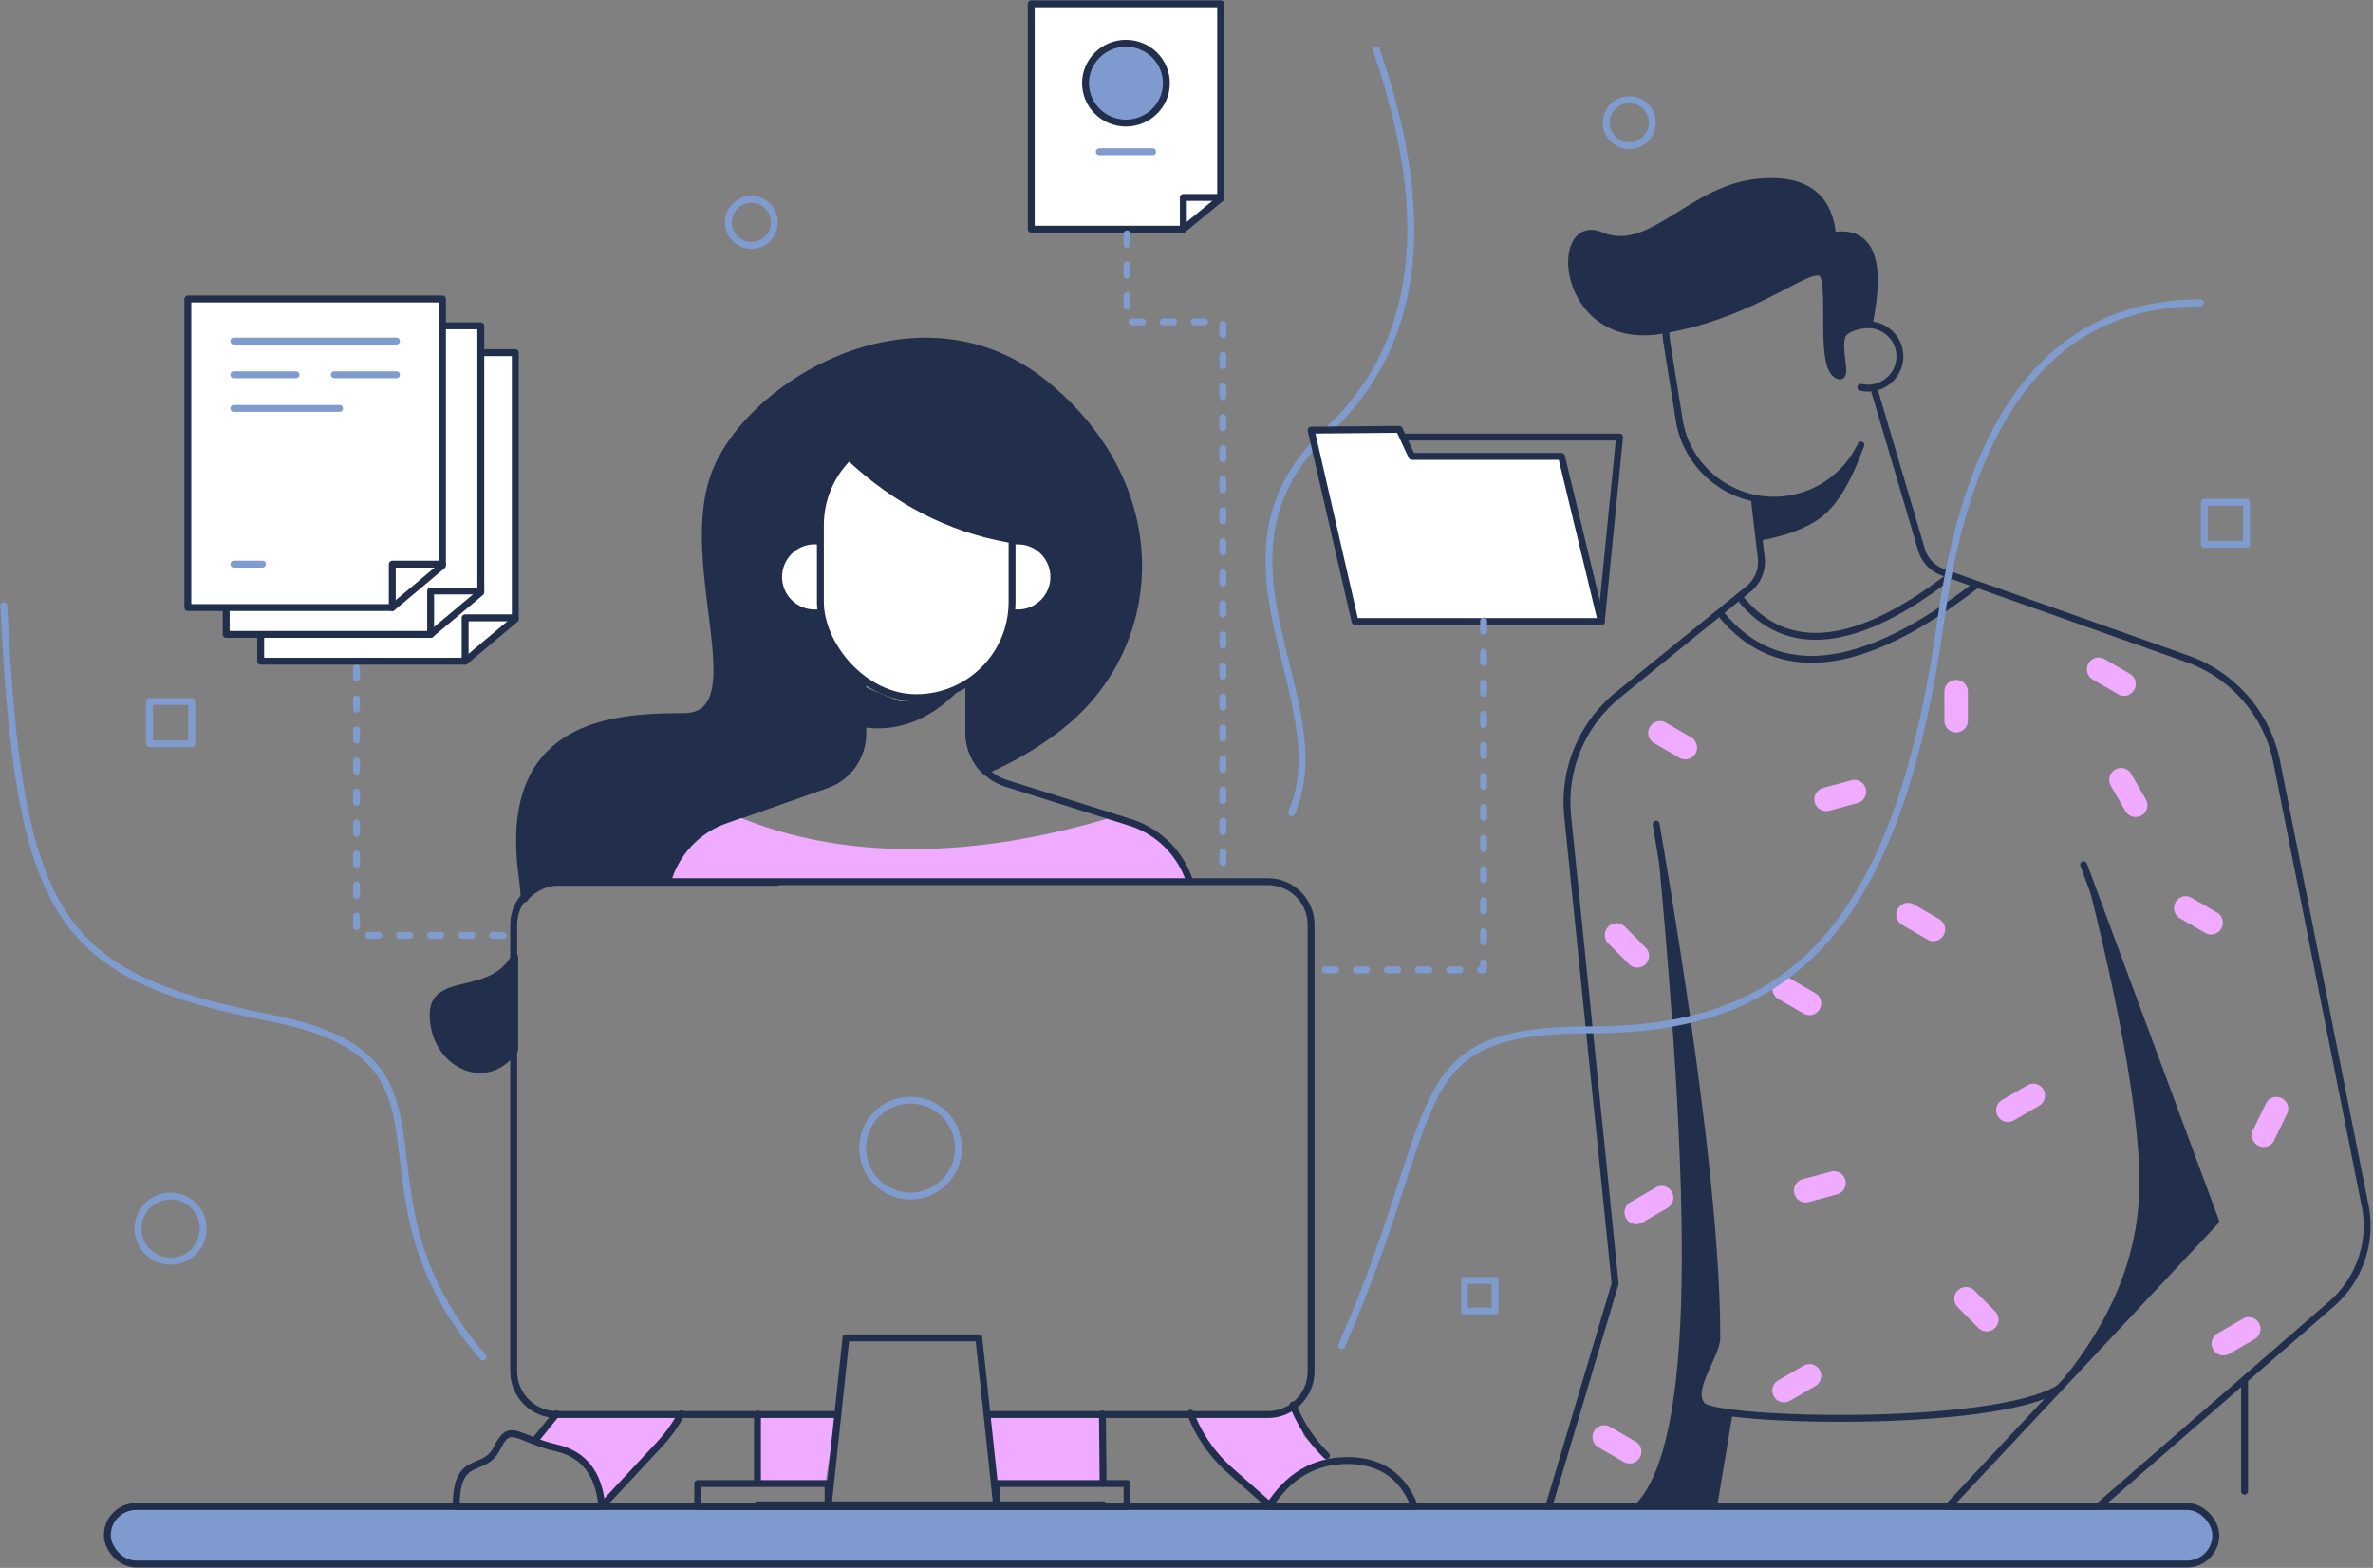 <svg width="619" height="409" viewBox="0 0 619 409" xmlns="http://www.w3.org/2000/svg"><rect x="0" y="0" width="619" height="409" fill="#808080" stroke="none"/><title>cover-img</title><g transform="translate(1 .258)" fill="none" fill-rule="evenodd"><path d="M201.726 229.894h-56.947a11.5 11.5 0 0 0-9.026 4.361 74.002 74.002 0 0 0-.579-6.154c-5.243-39.276 22.869-41.425 42.076-41.425s-.446-38.506 7.968-62.635c8.413-24.13 53.646-51.113 86.698-23.898 33.052 27.215 30.056 68.588 3.347 89.323-6.347 4.927-12.904 8.588-19.358 11.392a14.036 14.036 0 0 1-4.188-10.006V171.81h-27.735v19.41c0 5.951-3.75 11.256-9.358 13.235l-26.506 9.356a23.85 23.85 0 0 0-14.971 15.877l28.612.03c-.01.06-.022.118-.033.177zm-68.467 43.642C125.871 284.14 112 277.264 112 264.405c0-10.268 15.107-3.983 21.26-15.047v24.178z" stroke="#212F4C" stroke-width="1.8" fill="#212F4C" stroke-linejoin="round"/><rect stroke="#212F4C" stroke-width="1.8" fill="#7E9ACE" stroke-linecap="round" stroke-linejoin="round" x="27" y="392.742" width="550" height="15" rx="7.5"/><circle fill="#FFF" cx="264.5" cy="150.242" r="8.5"/><path d="M191.335 212.742c13.699 5.667 28.85 8.5 45.455 8.5 16.604 0 34.246-2.833 52.923-8.5l9.418 3.955 6.597 6.013 3.272 7.032H173l1.64-3.993 2.932-4.985 5.268-4.582 5.026-2.443 3.469-.997zM309 369.026h21.43l5.73-2.284 3.087 7.706 5.753 6.13-9.343 4.353-6.235 6.811h-1.228l-11.648-11.07zM156.443 391.742l11.493-11.025L177 368.742l-32.825.049-5.175 6.397 5.175 2.077 6.06 2.116 4.314 4.843zM196 368.742h21l-2.681 18H196zM287 368.742h-30l1.84 18H287z" fill="#EFABFF"/><path d="M144.14 368.592l-5.14 6.36m17.324 17.352l14.718-15.786a37.835 37.835 0 0 0 5.698-7.973m19.844.067v17.934m0 5.758h90.221m-.065-5.758l-.169-17.953m22.973-.192a37.838 37.838 0 0 0 10.317 14.925l10.157 8.978M345 379.45a37.837 37.837 0 0 1-8.731-13.181M309.338 229.68a23.827 23.827 0 0 0-15.533-15.42l-32.238-10.134a14.014 14.014 0 0 1-9.812-13.369v-19.016h-27.73v19.382c0 5.943-3.749 11.24-9.355 13.216l-26.5 9.343a23.827 23.827 0 0 0-14.97 15.853" stroke="#212F4C" stroke-width="1.8" stroke-linecap="round" stroke-linejoin="round"/><circle fill="#FFF" cx="211.5" cy="150.242" r="8.5"/><rect stroke="#212F4C" stroke-width="1.8" fill="#FFF" stroke-linecap="round" stroke-linejoin="round" x="213" y="111.742" width="50" height="70" rx="25"/><path d="M217.559 368.742h-73.317c-6.209 0-11.242-5.029-11.242-11.232V240.974c0-6.203 5.033-11.232 11.242-11.232h185.516c6.209 0 11.242 5.029 11.242 11.232V357.51c0 6.203-5.033 11.232-11.242 11.232h-73" stroke="#212F4C" stroke-width="1.8" stroke-linecap="round" stroke-linejoin="round"/><circle stroke="#809BCE" stroke-width="1.8" stroke-linecap="round" stroke-linejoin="round" cx="236.5" cy="299.242" r="12.5"/><path stroke="#212F4C" stroke-width="1.8" stroke-linecap="round" stroke-linejoin="round" d="M219.675 348.742h34.65l4.675 44h-44zM181 386.742h34v6h-34zM259 386.742h34v6h-34zM156 392.742c-.741-8.517-4.656-13.602-11.745-15.257-10.632-2.483-12.168-7.008-15.593 0-3.424 7.008-10.662 1.068-10.662 15.257h38zM330 392.742c5.067-8 11.895-12 20.484-12 8.589 0 14.428 4 17.516 12h-38z"/><path d="M219.895 119.636c12.409 11.619 26.42 18.826 42.032 21.623 15.612 2.796 14.715-6.54-2.69-28.007l-24.067-8.51-17.17 8.51 1.895 6.384z" fill="#212F4C"/><path d="M484.431 115.832a24.965 24.965 0 0 1-18.784 14.075c-13.645 2.144-26.458-7.092-28.62-20.63l-3.196-20.025a24.833 24.833 0 0 1-.31-3.594M484.403 100.783a8.38 8.38 0 0 0 3.15.102c4.548-.715 7.651-4.952 6.93-9.465-.72-4.512-4.99-7.59-9.538-6.876" stroke="#212F4C" stroke-width="1.8" stroke-linecap="round" stroke-linejoin="round"/><path d="M486.576 84.268c3.448-16.92.273-24.61-9.522-23.071-.944-10.385-7.362-15.033-19.255-13.944-17.84 1.632-28.219 19.376-41.137 13.935-12.92-5.44-10.764 28.89 15.278 24.798 26.042-4.092 40.565-19.217 42.723-14.31 2.157 4.907-1.3 24.992 4.167 26.105 2.224.452-.698-7.07.734-10.523.61-1.471 2.948-2.468 7.012-2.99z" stroke="#212F4C" stroke-width="1.8" fill="#212F4C" stroke-linejoin="round"/><path d="M485.172 116.216c-4.59 7.257-9.813 11.53-15.665 12.819-5.852 1.289-10.12 1.683-12.802 1.181l1.205 10.593c8.08-1.471 13.928-3.912 17.548-7.32 3.619-3.409 6.857-9.166 9.714-17.273z" fill="#212F4C"/><path d="M488 101.742l12.216 41.365a9 9 0 0 0 5.628 5.935l63.75 22.572a36 36 0 0 1 23.291 26.903l23.053 115.728a27 27 0 0 1-8.77 25.655l-60.807 52.842h-39.14l69.733-74.44-34.424-92.97M456.726 130.742l1.7 14.556a9 9 0 0 1-3.266 8.03l-34.111 27.7a36 36 0 0 0-13.122 31.584l12.386 121.976L403 392.742" stroke="#212F4C" stroke-width="1.8" stroke-linecap="round" stroke-linejoin="round"/><path d="M431 214.742c10.559 61.717 15.838 106.347 15.838 133.89 0 4.814-7.575 13.633-3.787 17.777 3.787 4.144 75.293 6.118 92.949-4.434M453 155.877c12.15 14.952 30.483 12.908 55-6.135M448 160.027c14.58 17.756 36.58 15.328 66-7.285M450 368.742l-4 24M584.5 359.742v29" stroke="#212F4C" stroke-width="1.8" stroke-linecap="round" stroke-linejoin="round"/><g fill="#EFABFF"><path d="M506.195 187.797v-7.684a3.067 3.067 0 0 1 6.133 0v7.684a3.067 3.067 0 0 1-6.133 0zM554.92 201.62l3.824 6.644a3.079 3.079 0 0 1-1.125 4.2 3.06 3.06 0 0 1-4.187-1.122l-3.823-6.645a3.079 3.079 0 0 1 1.126-4.2 3.06 3.06 0 0 1 4.186 1.122zM462.857 359.818l6.602-3.825a3.065 3.065 0 0 1 4.194 1.123 3.085 3.085 0 0 1-1.127 4.207l-6.602 3.826a3.065 3.065 0 0 1-4.194-1.124 3.085 3.085 0 0 1 1.127-4.207zM521.248 286.68l6.602-3.826a3.065 3.065 0 0 1 4.194 1.124 3.085 3.085 0 0 1-1.128 4.207l-6.602 3.826a3.065 3.065 0 0 1-4.194-1.124 3.085 3.085 0 0 1 1.128-4.207zM586.705 294.52l3.353-6.9a3.06 3.06 0 0 1 4.098-1.41 3.078 3.078 0 0 1 1.414 4.109l-3.352 6.9a3.06 3.06 0 0 1-4.098 1.41 3.078 3.078 0 0 1-1.415-4.11zM424.297 313.347l6.602-3.825a3.065 3.065 0 0 1 4.194 1.123 3.085 3.085 0 0 1-1.127 4.207l-6.602 3.826a3.065 3.065 0 0 1-4.194-1.124 3.085 3.085 0 0 1 1.127-4.207zM472.526 258.806l-6.602-3.826a3.065 3.065 0 0 0-4.194 1.124 3.085 3.085 0 0 0 1.127 4.207l6.602 3.826a3.065 3.065 0 0 0 4.194-1.124 3.085 3.085 0 0 0-1.127-4.207zM554.583 175.504l-6.603-3.825a3.065 3.065 0 0 0-4.194 1.123 3.085 3.085 0 0 0 1.128 4.207l6.602 3.826a3.065 3.065 0 0 0 4.194-1.124 3.085 3.085 0 0 0-1.127-4.207zM425.615 375.781l-6.602-3.825a3.065 3.065 0 0 0-4.194 1.124 3.085 3.085 0 0 0 1.128 4.207l6.602 3.825a3.065 3.065 0 0 0 4.194-1.123 3.085 3.085 0 0 0-1.128-4.208zM440.147 192.086l-6.603-3.826a3.065 3.065 0 0 0-4.194 1.124 3.085 3.085 0 0 0 1.128 4.207l6.602 3.826a3.065 3.065 0 0 0 4.194-1.124 3.085 3.085 0 0 0-1.127-4.207zM577.297 237.774l-6.602-3.826a3.065 3.065 0 0 0-4.194 1.124 3.085 3.085 0 0 0 1.127 4.207l6.602 3.825a3.065 3.065 0 0 0 4.194-1.123 3.085 3.085 0 0 0-1.127-4.207zM504.848 239.504l-6.602-3.825a3.065 3.065 0 0 0-4.194 1.124 3.085 3.085 0 0 0 1.128 4.207l6.602 3.825a3.065 3.065 0 0 0 4.194-1.123 3.085 3.085 0 0 0-1.128-4.208zM470.823 313.3l7.356-1.978a3.083 3.083 0 0 0 2.178-3.771 3.071 3.071 0 0 0-3.765-2.174l-7.356 1.978a3.083 3.083 0 0 0-2.178 3.772 3.071 3.071 0 0 0 3.765 2.174zM476.149 211.22l7.356-1.978a3.083 3.083 0 0 0 2.177-3.772 3.071 3.071 0 0 0-3.765-2.174l-7.356 1.978a3.083 3.083 0 0 0-2.178 3.772 3.071 3.071 0 0 0 3.766 2.174zM577.447 347.578l6.602-3.825a3.065 3.065 0 0 1 4.194 1.124 3.085 3.085 0 0 1-1.128 4.207l-6.602 3.825a3.065 3.065 0 0 1-4.194-1.123 3.085 3.085 0 0 1 1.128-4.208zM422.858 241.492l5.398 5.418a3.083 3.083 0 0 1 0 4.352 3.061 3.061 0 0 1-4.336 0l-5.399-5.418a3.083 3.083 0 0 1 0-4.352 3.061 3.061 0 0 1 4.337 0zM514.014 336.384l5.399 5.418a3.083 3.083 0 0 1 0 4.353 3.061 3.061 0 0 1-4.337 0l-5.399-5.418a3.083 3.083 0 0 1 0-4.353 3.061 3.061 0 0 1 4.337 0z"/></g><path d="M542.335 224.742L577 317.852l-40 41.89c12.67-15.529 19.337-31.683 20-48.462.663-16.78-4.225-45.626-14.665-86.538zM430.846 214.742c10.7 69.311 16.05 114.009 16.05 134.091 0 5.472-7.677 15.665-3.839 17.804 2.56 1.425 4.873 2.138 6.943 2.138l-3.991 23.967H425c7.408-6.752 11.575-24.215 12.5-52.388.925-28.173-1.293-70.044-6.654-125.612zM224 178.742l9.658 3.98 7.472-.576 7.87-2.243c-7.53 7.71-15.863 10.89-25 9.536v-10.697z" fill="#212F4C"/><path d="M125 353.742c-38.815-44.972 0-77.555-55.312-88.417C14.376 254.463 3.921 239.718 0 157.742" stroke="#809BCE" stroke-width="1.8" stroke-linecap="round" stroke-linejoin="round"/><circle stroke="#809BCE" stroke-width="1.8" stroke-linecap="round" stroke-linejoin="round" cx="43.5" cy="320.242" r="8.5"/><circle stroke="#809BCE" stroke-width="1.8" stroke-linecap="round" stroke-linejoin="round" cx="195" cy="57.742" r="6"/><circle stroke="#809BCE" stroke-width="1.8" stroke-linecap="round" stroke-linejoin="round" cx="424" cy="31.742" r="6"/><path stroke="#809BCE" stroke-width="1.8" stroke-linecap="round" stroke-linejoin="round" d="M381 333.742h8v8h-8zM574 130.742h11v11h-11zM38 182.742h11v11H38zM349 350.742c27.659-63.244 14.891-82.358 65.185-82.358 50.294 0 79.581-24.416 91.112-107.029 7.688-55.075 30.255-82.613 67.703-82.613M335.927 211.742c12.813-29.571-26.057-66.591 9.472-99.71 23.685-22.078 27.893-55.175 12.621-99.29"/><path d="M92 157.742v86h41" stroke="#809BCE" stroke-width="1.8" stroke-linecap="round" stroke-linejoin="round" stroke-dasharray="2.7,5.4"/><g stroke="#212F4C" stroke-linecap="round" stroke-linejoin="round" stroke-width="1.8"><path fill="#FFF" d="M67 91.742h66.417v69.517l-13.087 10.97H67z"/><path d="M120.33 172.23v-11.317h13.087"/></g><g stroke="#212F4C" stroke-linecap="round" stroke-linejoin="round" stroke-width="1.8"><path fill="#FFF" d="M58 84.742h66.417v69.517l-13.087 10.97H58z"/><path d="M111.33 165.23v-11.317h13.087"/></g><g stroke-linecap="round" stroke-linejoin="round" stroke-width="1.8"><g stroke="#212F4C"><path fill="#FFF" d="M48 77.742h66.417v69.517l-13.087 10.97H48z"/><path d="M101.33 158.23v-11.317h13.087"/></g><path d="M59.999 88.721h42.42M59.999 146.913h7.463M59.999 97.504h16.202M86.216 97.504h16.202M59.999 106.287h27.563" stroke="#809BCE"/></g><g transform="translate(268 .742)" stroke-linecap="round" stroke-linejoin="round" stroke-width="1.8"><path stroke="#212F4C" fill="#FFF" d="M0 0h49.412v50.767l-9.737 8.011H0z"/><path d="M17.75 38.582h13.911" stroke="#809BCE"/><ellipse stroke="#212F4C" fill="#7E9ACE" cx="24.706" cy="20.695" rx="10.545" ry="10.404"/><path stroke="#212F4C" d="M39.675 58.778v-8.264h9.737"/></g><g stroke="#212F4C" stroke-linecap="round" stroke-linejoin="round" stroke-width="1.8"><path d="M416.697 161.878l4.767-48.122h-56.72"/><path fill="#FFF" d="M352.467 161.878h64.23l-10.381-43.074h-39.037l-3.282-7.062-22.997.21z"/></g><path d="M386 161.742v91h-45M293 60.742v22.979h25v146.021" stroke="#809BCE" stroke-width="1.8" stroke-linecap="round" stroke-linejoin="round" stroke-dasharray="2.7,5.4"/></g></svg>